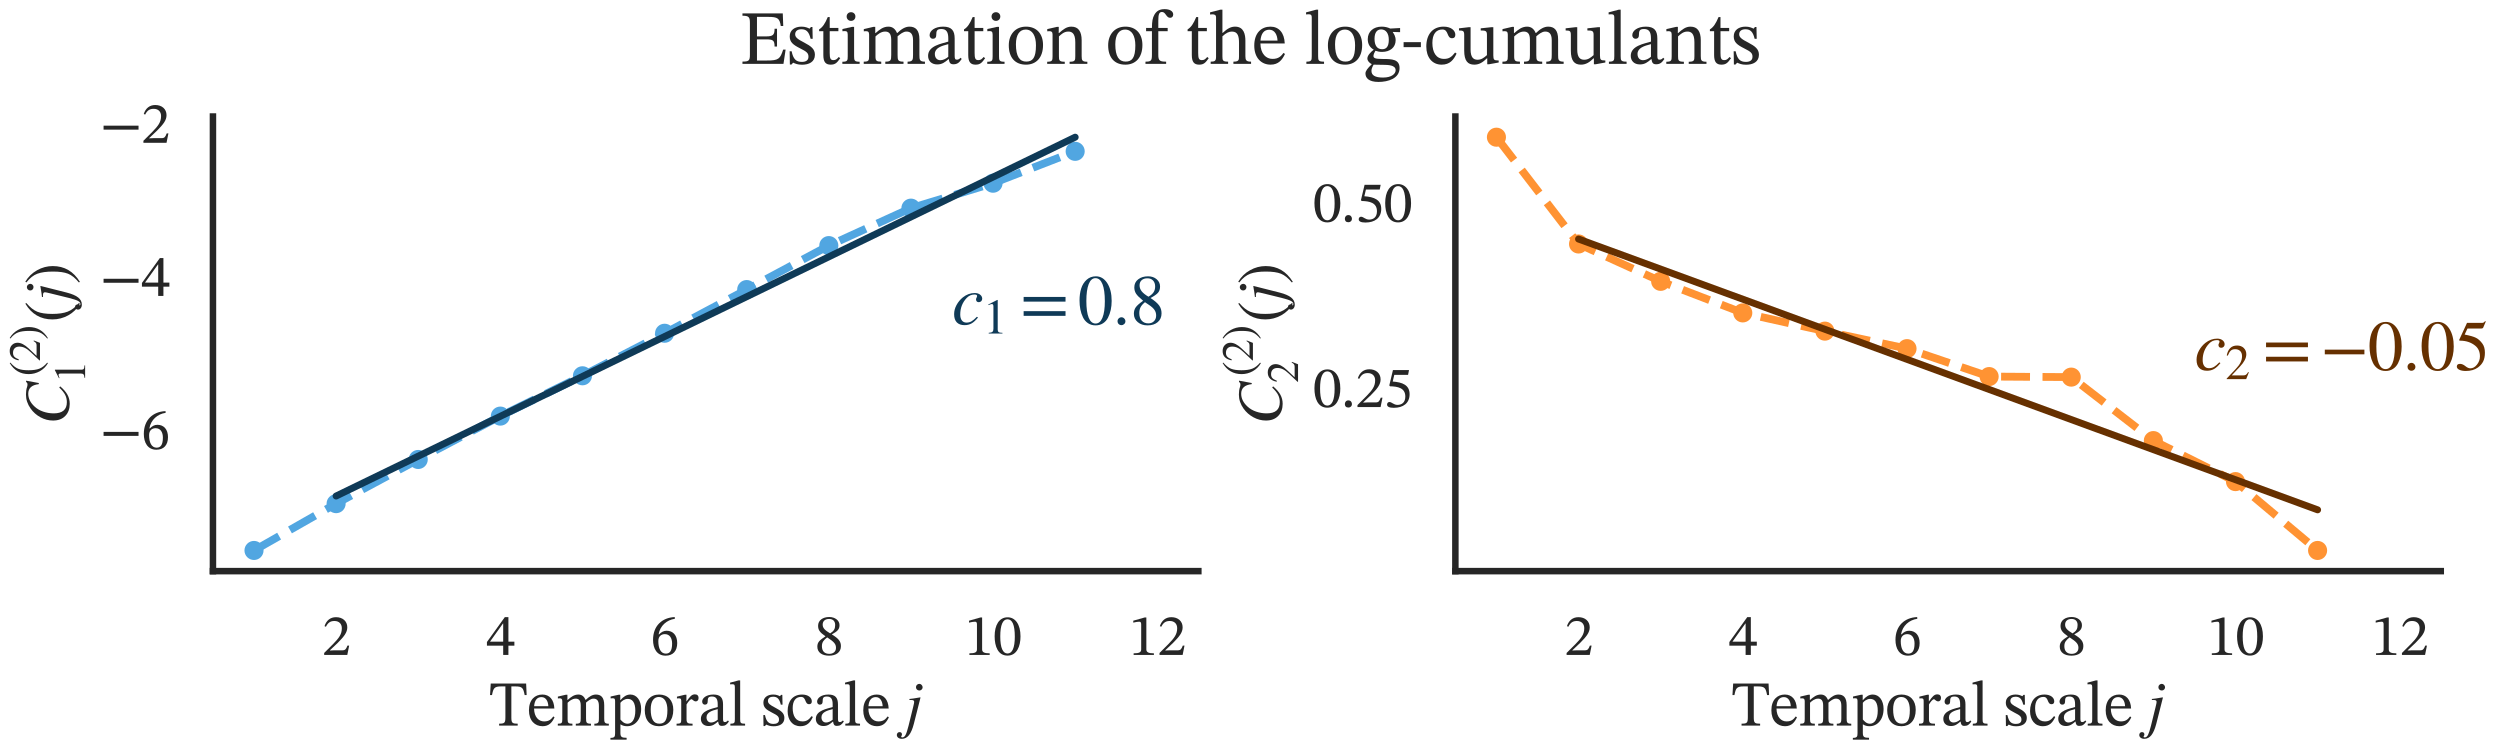 <?xml version="1.0" encoding="utf-8" standalone="no"?>
<!DOCTYPE svg PUBLIC "-//W3C//DTD SVG 1.1//EN"
  "http://www.w3.org/Graphics/SVG/1.1/DTD/svg11.dtd">
<svg xmlns:xlink="http://www.w3.org/1999/xlink" width="720pt" height="216pt" viewBox="0 0 720 216" xmlns="http://www.w3.org/2000/svg" version="1.1">
 <defs>
  <style type="text/css">*{stroke-linejoin: round; stroke-linecap: butt}</style>
 </defs>
 <g id="figure_1">
  <g id="patch_1">
   <path d="M 0 216 
L 720 216 
L 720 0 
L 0 0 
z
" style="fill: #ffffff"/>
  </g>
  <g id="axes_1">
   <g id="patch_2">
    <path d="M 61.328 164.482 
L 345.122 164.482 
L 345.122 33.561 
L 61.328 33.561 
z
" style="fill: #ffffff"/>
   </g>
   <g id="line2d_1">
    <path d="M 73.153 158.531 
L 96.802 145.05 
L 120.452 132.327 
L 144.101 119.838 
L 167.751 108.226 
L 191.4 95.977 
L 215.05 83.395 
L 238.699 70.732 
L 262.349 59.946 
L 285.998 52.766 
L 309.648 43.584 
" clip-path="url(#p52bafa6ac0)" style="fill: none; stroke-dasharray: 8.325,3.6; stroke-dashoffset: 0; stroke: #51a6e1; stroke-width: 2.25"/>
    <defs>
     <path id="m5f29ddfb42" d="M 0 2.25 
C 0.597 2.25 1.169 2.013 1.591 1.591 
C 2.013 1.169 2.25 0.597 2.25 0 
C 2.25 -0.597 2.013 -1.169 1.591 -1.591 
C 1.169 -2.013 0.597 -2.25 0 -2.25 
C -0.597 -2.25 -1.169 -2.013 -1.591 -1.591 
C -2.013 -1.169 -2.25 -0.597 -2.25 0 
C -2.25 0.597 -2.013 1.169 -1.591 1.591 
C -1.169 2.013 -0.597 2.25 0 2.25 
z
" style="stroke: #51a6e1"/>
    </defs>
    <g clip-path="url(#p52bafa6ac0)">
     <use xlink:href="#m5f29ddfb42" x="73.153" y="158.531" style="fill: #51a6e1; stroke: #51a6e1"/>
     <use xlink:href="#m5f29ddfb42" x="96.802" y="145.05" style="fill: #51a6e1; stroke: #51a6e1"/>
     <use xlink:href="#m5f29ddfb42" x="120.452" y="132.327" style="fill: #51a6e1; stroke: #51a6e1"/>
     <use xlink:href="#m5f29ddfb42" x="144.101" y="119.838" style="fill: #51a6e1; stroke: #51a6e1"/>
     <use xlink:href="#m5f29ddfb42" x="167.751" y="108.226" style="fill: #51a6e1; stroke: #51a6e1"/>
     <use xlink:href="#m5f29ddfb42" x="191.4" y="95.977" style="fill: #51a6e1; stroke: #51a6e1"/>
     <use xlink:href="#m5f29ddfb42" x="215.05" y="83.395" style="fill: #51a6e1; stroke: #51a6e1"/>
     <use xlink:href="#m5f29ddfb42" x="238.699" y="70.732" style="fill: #51a6e1; stroke: #51a6e1"/>
     <use xlink:href="#m5f29ddfb42" x="262.349" y="59.946" style="fill: #51a6e1; stroke: #51a6e1"/>
     <use xlink:href="#m5f29ddfb42" x="285.998" y="52.766" style="fill: #51a6e1; stroke: #51a6e1"/>
     <use xlink:href="#m5f29ddfb42" x="309.648" y="43.584" style="fill: #51a6e1; stroke: #51a6e1"/>
    </g>
   </g>
   <g id="line2d_2">
    <path d="M 96.802 142.856 
L 309.648 39.512 
" clip-path="url(#p52bafa6ac0)" style="fill: none; stroke: #0f3a57; stroke-width: 2; stroke-linecap: round"/>
   </g>
   <g id="matplotlib.axis_1">
    <g id="xtick_1">
     <g id="text_1">
      <!-- 2 -->
      <g style="fill: #262626" transform="translate(92.718 188.63) scale(0.165 -0.165)">
       <defs>
        <path id="STIXTwoText-Regular-32" d="M 2765 0 
L 2970 1024 
L 2784 1024 
C 2637 640 2554 506 2214 506 
L 1325 506 
L 877 486 
L 877 518 
L 1722 1318 
C 2400 2003 2765 2445 2765 3014 
C 2765 3686 2259 4122 1536 4122 
C 915 4122 480 3763 282 3142 
L 435 3078 
C 672 3558 954 3706 1370 3706 
C 1862 3706 2170 3398 2170 2918 
C 2170 2246 1850 1843 1216 1190 
L 243 218 
L 243 0 
L 2765 0 
z
" transform="scale(0.016)"/>
       </defs>
       <use xlink:href="#STIXTwoText-Regular-32"/>
      </g>
     </g>
    </g>
    <g id="xtick_2">
     <g id="text_2">
      <!-- 4 -->
      <g style="fill: #262626" transform="translate(140.017 188.63) scale(0.165 -0.165)">
       <defs>
        <path id="STIXTwoText-Regular-34" d="M 2426 0 
L 2426 1011 
L 3078 1011 
L 3078 1453 
L 2426 1453 
L 2426 4128 
L 2035 4128 
L 83 1414 
L 83 1011 
L 1856 1011 
L 1856 0 
L 2426 0 
z
M 435 1478 
L 1830 3430 
L 1856 3430 
L 1856 1453 
L 435 1453 
L 435 1478 
z
" transform="scale(0.016)"/>
       </defs>
       <use xlink:href="#STIXTwoText-Regular-34"/>
      </g>
     </g>
    </g>
    <g id="xtick_3">
     <g id="text_3">
      <!-- 6 -->
      <g style="fill: #262626" transform="translate(187.316 188.63) scale(0.165 -0.165)">
       <defs>
        <path id="STIXTwoText-Regular-36" d="M 1658 -77 
C 2464 -77 2925 429 2925 1299 
C 2925 2138 2470 2643 1773 2643 
C 1440 2643 1203 2502 941 2246 
L 896 2253 
C 1056 3187 1773 3814 2669 3949 
L 2656 4134 
C 1280 4077 288 3187 288 1645 
C 288 704 704 -77 1658 -77 
z
M 1683 147 
C 1126 147 864 717 864 1510 
C 864 2067 1210 2272 1581 2272 
C 2112 2272 2368 1824 2368 1248 
C 2368 435 2112 147 1683 147 
z
" transform="scale(0.016)"/>
       </defs>
       <use xlink:href="#STIXTwoText-Regular-36"/>
      </g>
     </g>
    </g>
    <g id="xtick_4">
     <g id="text_4">
      <!-- 8 -->
      <g style="fill: #262626" transform="translate(234.615 188.63) scale(0.165 -0.165)">
       <defs>
        <path id="STIXTwoText-Regular-38" d="M 1574 -77 
C 2336 -77 2867 288 2867 960 
C 2867 1472 2630 1779 1888 2234 
L 1888 2253 
C 2483 2579 2714 2790 2714 3258 
C 2714 3763 2227 4141 1594 4141 
C 890 4141 378 3776 378 3194 
C 378 2758 518 2496 1171 2042 
L 1171 2022 
C 576 1626 294 1421 294 909 
C 294 256 832 -77 1574 -77 
z
M 1370 1920 
C 2138 1421 2330 1184 2330 774 
C 2330 339 1997 122 1600 122 
C 1114 122 794 384 794 960 
C 794 1402 998 1626 1370 1920 
z
M 1690 2355 
C 1120 2701 877 2931 877 3309 
C 877 3699 1146 3930 1581 3930 
C 1990 3930 2240 3693 2240 3270 
C 2240 2861 2112 2611 1690 2355 
z
" transform="scale(0.016)"/>
       </defs>
       <use xlink:href="#STIXTwoText-Regular-38"/>
      </g>
     </g>
    </g>
    <g id="xtick_5">
     <g id="text_5">
      <!-- 10 -->
      <g style="fill: #262626" transform="translate(277.831 188.63) scale(0.165 -0.165)">
       <defs>
        <path id="STIXTwoText-Regular-31" d="M 2726 0 
L 2726 179 
C 2138 179 1901 294 1901 608 
L 1901 4090 
L 1715 4090 
L 474 3738 
L 474 3526 
C 672 3590 998 3629 1126 3629 
C 1286 3629 1338 3539 1338 3315 
L 1338 608 
C 1338 288 1114 179 512 179 
L 512 0 
L 2726 0 
z
" transform="scale(0.016)"/>
        <path id="STIXTwoText-Regular-30" d="M 1581 -70 
C 2586 -70 2995 934 2995 2029 
C 2995 3347 2419 4109 1594 4109 
C 666 4109 173 3264 173 2048 
C 173 915 550 -70 1581 -70 
z
M 1581 160 
C 1069 160 787 774 787 2016 
C 787 3283 1069 3891 1574 3891 
C 2099 3891 2374 3290 2374 1990 
C 2374 762 2086 160 1581 160 
z
" transform="scale(0.016)"/>
       </defs>
       <use xlink:href="#STIXTwoText-Regular-31"/>
       <use xlink:href="#STIXTwoText-Regular-30" transform="translate(49.5 0)"/>
      </g>
     </g>
    </g>
    <g id="xtick_6">
     <g id="text_6">
      <!-- 12 -->
      <g style="fill: #262626" transform="translate(325.13 188.63) scale(0.165 -0.165)">
       <use xlink:href="#STIXTwoText-Regular-31"/>
       <use xlink:href="#STIXTwoText-Regular-32" transform="translate(49.5 0)"/>
      </g>
     </g>
    </g>
    <g id="text_7">
     <!-- Temporal scale $j$ -->
     <g style="fill: #262626" transform="translate(140.855 209.04) scale(0.18 -0.18)">
      <defs>
       <path id="STIXTwoText-Regular-54" d="M 2861 0 
L 2861 192 
C 2310 192 2227 256 2227 838 
L 2227 3917 
L 2630 3917 
C 3341 3917 3418 3750 3558 3053 
L 3757 3053 
L 3706 4205 
L 166 4205 
L 96 3053 
L 294 3053 
C 429 3750 518 3917 1222 3917 
L 1632 3917 
L 1632 838 
C 1632 256 1542 192 1005 192 
L 1005 0 
L 2861 0 
z
" transform="scale(0.016)"/>
       <path id="STIXTwoText-Regular-65" d="M 1581 -64 
C 2240 -64 2547 339 2778 826 
L 2656 915 
C 2451 646 2253 416 1734 416 
C 1210 416 742 832 730 1702 
L 2758 1702 
C 2726 2598 2266 3104 1568 3104 
C 819 3104 218 2592 218 1523 
C 218 493 813 -64 1581 -64 
z
M 736 1939 
C 781 2522 1024 2848 1472 2848 
C 1926 2848 2138 2413 2157 1939 
L 736 1939 
z
" transform="scale(0.016)"/>
       <path id="STIXTwoText-Regular-6d" d="M 3520 0 
L 3520 186 
C 3059 186 3027 301 3027 742 
L 3027 2298 
C 3238 2477 3501 2694 3763 2694 
C 4064 2694 4314 2554 4314 1971 
L 4314 742 
C 4314 352 4294 186 3859 186 
L 3859 0 
L 5306 0 
L 5306 186 
C 4864 186 4845 339 4845 742 
L 4845 2048 
C 4845 2822 4518 3104 4019 3104 
C 3680 3104 3354 2918 3002 2573 
L 2976 2573 
C 2848 2880 2630 3104 2266 3104 
C 1830 3104 1536 2867 1190 2566 
L 1165 2566 
L 1165 3085 
L 1011 3085 
L 211 2899 
L 211 2714 
C 211 2714 288 2726 384 2726 
C 563 2726 653 2669 653 2438 
L 653 646 
C 653 262 608 186 205 186 
L 205 0 
L 1664 0 
L 1664 186 
C 1267 186 1184 262 1184 621 
L 1184 2285 
C 1363 2458 1651 2694 1984 2694 
C 2278 2694 2496 2554 2496 2010 
L 2496 742 
C 2496 294 2458 186 2003 186 
L 2003 0 
L 3520 0 
z
" transform="scale(0.016)"/>
       <path id="STIXTwoText-Regular-70" d="M 1760 -1408 
L 1760 -1222 
C 1261 -1222 1139 -1139 1139 -723 
L 1139 115 
L 1165 115 
C 1350 -13 1568 -64 1811 -64 
C 2579 -64 3213 582 3213 1670 
C 3213 2509 2771 3104 2138 3104 
C 1760 3104 1453 2906 1146 2547 
L 1126 2547 
L 1126 3085 
L 966 3085 
L 160 2906 
L 160 2720 
C 160 2720 282 2733 365 2733 
C 576 2733 608 2650 608 2406 
L 608 -762 
C 608 -1120 544 -1229 141 -1229 
L 141 -1408 
L 1760 -1408 
z
M 1843 186 
C 1485 186 1261 474 1139 608 
L 1139 2278 
C 1261 2438 1536 2669 1875 2669 
C 2349 2669 2630 2298 2630 1491 
C 2630 602 2291 186 1843 186 
z
" transform="scale(0.016)"/>
       <path id="STIXTwoText-Regular-6f" d="M 1651 -64 
C 2483 -64 3072 499 3072 1574 
C 3072 2522 2528 3104 1651 3104 
C 787 3104 218 2477 218 1549 
C 218 512 755 -64 1651 -64 
z
M 1677 192 
C 1126 186 813 614 813 1632 
C 813 2451 1139 2861 1626 2861 
C 2195 2861 2483 2330 2483 1542 
C 2483 499 2202 192 1677 192 
z
" transform="scale(0.016)"/>
       <path id="STIXTwoText-Regular-72" d="M 1786 0 
L 1786 186 
C 1306 186 1184 250 1184 653 
L 1184 2112 
C 1338 2368 1542 2637 1690 2637 
C 1766 2637 1894 2419 2106 2419 
C 2246 2419 2387 2522 2387 2765 
C 2387 2982 2266 3123 2016 3123 
C 1709 3123 1517 2899 1190 2426 
L 1171 2426 
L 1171 3085 
L 1018 3085 
L 224 2893 
L 224 2714 
C 224 2714 294 2726 422 2726 
C 653 2726 653 2611 653 2381 
L 653 621 
C 653 262 608 186 186 186 
L 186 0 
L 1786 0 
z
" transform="scale(0.016)"/>
       <path id="STIXTwoText-Regular-61" d="M 1005 -45 
C 1414 -45 1645 134 1946 397 
L 1971 397 
C 2010 115 2074 -32 2355 -32 
C 2682 -32 2835 102 3046 410 
L 2950 512 
C 2861 416 2771 352 2650 352 
C 2515 352 2458 403 2458 666 
L 2458 2118 
C 2458 2784 2195 3104 1498 3104 
C 800 3104 371 2758 371 2400 
C 371 2189 512 2093 640 2093 
C 819 2093 922 2189 922 2387 
C 922 2771 986 2906 1350 2906 
C 1734 2906 1926 2694 1926 2138 
L 1926 1856 
C 1376 1683 243 1517 243 672 
C 243 262 512 -45 1005 -45 
z
M 1926 589 
C 1709 410 1478 307 1267 307 
C 992 307 806 506 806 826 
C 806 1325 1344 1498 1926 1645 
L 1926 589 
z
" transform="scale(0.016)"/>
       <path id="STIXTwoText-Regular-6c" d="M 1664 0 
L 1664 186 
C 1203 186 1171 275 1171 646 
L 1171 4518 
L 1011 4518 
L 166 4294 
L 166 4122 
C 166 4122 262 4134 371 4134 
C 531 4134 640 4122 640 3859 
L 640 646 
C 640 288 614 186 192 186 
L 192 0 
L 1664 0 
z
" transform="scale(0.016)"/>
       <path id="STIXTwoText-Regular-20" transform="scale(0.016)"/>
       <path id="STIXTwoText-Regular-73" d="M 269 -51 
L 403 -51 
L 538 96 
L 550 96 
C 717 26 909 -70 1280 -70 
C 1856 -70 2355 160 2355 762 
C 2355 1235 2042 1472 1459 1779 
C 922 2054 710 2214 710 2464 
C 710 2752 934 2886 1229 2886 
C 1619 2886 1856 2701 1997 2093 
L 2170 2093 
L 2150 3072 
L 2022 3072 
L 1914 2938 
L 1907 2938 
C 1747 3014 1555 3104 1235 3104 
C 685 3104 256 2822 256 2298 
C 256 1824 518 1600 1101 1306 
C 1696 1011 1818 890 1818 589 
C 1818 288 1587 166 1267 166 
C 794 166 550 390 416 1050 
L 250 1050 
L 269 -51 
z
" transform="scale(0.016)"/>
       <path id="STIXTwoText-Regular-63" d="M 2611 947 
C 2323 576 2106 416 1690 416 
C 1030 416 717 966 717 1747 
C 717 2483 1030 2867 1549 2867 
C 2099 2867 1888 2138 2362 2138 
C 2541 2138 2630 2240 2630 2426 
C 2630 2797 2259 3104 1658 3104 
C 736 3104 211 2451 211 1446 
C 211 557 691 -64 1491 -64 
C 2176 -64 2490 339 2733 858 
L 2611 947 
z
" transform="scale(0.016)"/>
       <path id="STIXGeneral-Italic-6a" d="M 1786 3827 
Q 1786 3699 1690 3603 
Q 1594 3507 1466 3507 
Q 1318 3507 1219 3600 
Q 1120 3693 1120 3840 
Q 1120 3981 1222 4077 
Q 1325 4173 1459 4173 
Q 1587 4173 1686 4067 
Q 1786 3962 1786 3827 
z
M 1574 2803 
L 909 179 
Q 710 -595 419 -960 
Q 128 -1325 -288 -1325 
Q -512 -1325 -653 -1216 
Q -794 -1107 -794 -934 
Q -794 -819 -717 -736 
Q -640 -653 -531 -653 
Q -282 -653 -282 -890 
Q -282 -966 -320 -1014 
Q -358 -1062 -358 -1107 
Q -358 -1184 -243 -1184 
Q -51 -1184 80 -934 
Q 211 -685 378 -19 
L 838 1850 
Q 941 2266 941 2362 
Q 941 2470 873 2515 
Q 806 2560 634 2560 
L 467 2560 
L 467 2662 
Q 755 2682 1549 2822 
L 1574 2803 
z
" transform="scale(0.016)"/>
      </defs>
      <use xlink:href="#STIXTwoText-Regular-54" transform="translate(0 0.406)"/>
      <use xlink:href="#STIXTwoText-Regular-65" transform="translate(60.3 0.406)"/>
      <use xlink:href="#STIXTwoText-Regular-6d" transform="translate(106.7 0.406)"/>
      <use xlink:href="#STIXTwoText-Regular-70" transform="translate(191.9 0.406)"/>
      <use xlink:href="#STIXTwoText-Regular-6f" transform="translate(245.6 0.406)"/>
      <use xlink:href="#STIXTwoText-Regular-72" transform="translate(297 0.406)"/>
      <use xlink:href="#STIXTwoText-Regular-61" transform="translate(335 0.406)"/>
      <use xlink:href="#STIXTwoText-Regular-6c" transform="translate(383 0.406)"/>
      <use xlink:href="#STIXTwoText-Regular-20" transform="translate(411.3 0.406)"/>
      <use xlink:href="#STIXTwoText-Regular-73" transform="translate(434.8 0.406)"/>
      <use xlink:href="#STIXTwoText-Regular-63" transform="translate(474.3 0.406)"/>
      <use xlink:href="#STIXTwoText-Regular-61" transform="translate(518.9 0.406)"/>
      <use xlink:href="#STIXTwoText-Regular-6c" transform="translate(566.9 0.406)"/>
      <use xlink:href="#STIXTwoText-Regular-65" transform="translate(595.2 0.406)"/>
      <use xlink:href="#STIXTwoText-Regular-20" transform="translate(641.6 0.406)"/>
      <use xlink:href="#STIXGeneral-Italic-6a" transform="translate(665.1 0.406)"/>
     </g>
    </g>
   </g>
   <g id="matplotlib.axis_2">
    <g id="ytick_1">
     <g id="text_8">
      <!-- −6 -->
      <g style="fill: #262626" transform="translate(28.78 129.318) scale(0.165 -0.165)">
       <defs>
        <path id="STIXTwoText-Regular-2212" d="M 4211 1434 
L 4211 1869 
L 397 1869 
L 397 1434 
L 4211 1434 
z
" transform="scale(0.016)"/>
       </defs>
       <use xlink:href="#STIXTwoText-Regular-2212"/>
       <use xlink:href="#STIXTwoText-Regular-36" transform="translate(72 0)"/>
      </g>
     </g>
    </g>
    <g id="ytick_2">
     <g id="text_9">
      <!-- −4 -->
      <g style="fill: #262626" transform="translate(28.78 85.222) scale(0.165 -0.165)">
       <use xlink:href="#STIXTwoText-Regular-2212"/>
       <use xlink:href="#STIXTwoText-Regular-34" transform="translate(72 0)"/>
      </g>
     </g>
    </g>
    <g id="ytick_3">
     <g id="text_10">
      <!-- −2 -->
      <g style="fill: #262626" transform="translate(28.78 41.125) scale(0.165 -0.165)">
       <use xlink:href="#STIXTwoText-Regular-2212"/>
       <use xlink:href="#STIXTwoText-Regular-32" transform="translate(72 0)"/>
      </g>
     </g>
    </g>
    <g id="text_11">
     <!-- $C_1^{(2)}(j)$ -->
     <g style="fill: #262626" transform="translate(19.92 122.331) rotate(-90) scale(0.18 -0.18)">
      <defs>
       <path id="STIXGeneral-Italic-43" d="M 4410 4250 
L 4173 2970 
L 4058 2989 
Q 3942 4032 3104 4032 
Q 2406 4032 1830 3411 
Q 1491 3053 1315 2541 
Q 1139 2029 1139 1485 
Q 1139 173 2259 173 
Q 2656 173 2985 339 
Q 3315 506 3725 934 
L 3840 838 
Q 3411 333 2998 109 
Q 2586 -115 2093 -115 
Q 1344 -115 883 329 
Q 422 774 422 1555 
Q 422 2214 748 2812 
Q 1075 3411 1619 3795 
Q 2272 4262 3021 4262 
Q 3462 4262 3770 4154 
Q 3898 4109 4032 4109 
Q 4205 4109 4275 4250 
L 4410 4250 
z
" transform="scale(0.016)"/>
       <path id="STIXGeneral-Regular-28" d="M 1946 -1030 
L 1869 -1133 
Q 1126 -710 716 32 
Q 307 774 307 1613 
Q 307 3386 1888 4326 
L 1946 4224 
Q 1293 3667 1075 3126 
Q 858 2586 858 1632 
Q 858 685 1082 96 
Q 1306 -493 1946 -1030 
z
" transform="scale(0.016)"/>
       <path id="STIXGeneral-Regular-32" d="M 3034 877 
L 2688 0 
L 186 0 
L 186 77 
L 1325 1286 
Q 1773 1754 1965 2144 
Q 2157 2534 2157 2950 
Q 2157 3379 1920 3616 
Q 1683 3853 1267 3853 
Q 922 3853 720 3673 
Q 518 3494 326 3021 
L 192 3053 
Q 301 3648 630 3987 
Q 960 4326 1523 4326 
Q 2054 4326 2380 4006 
Q 2707 3686 2707 3200 
Q 2707 2477 1888 1613 
L 832 486 
L 2330 486 
Q 2541 486 2665 569 
Q 2790 653 2944 915 
L 3034 877 
z
" transform="scale(0.016)"/>
       <path id="STIXGeneral-Regular-29" d="M 186 4224 
L 262 4326 
Q 992 3891 1408 3148 
Q 1824 2406 1824 1581 
Q 1824 -166 243 -1133 
L 186 -1030 
Q 845 -486 1059 54 
Q 1274 595 1274 1562 
Q 1274 2534 1059 3120 
Q 845 3706 186 4224 
z
" transform="scale(0.016)"/>
       <path id="STIXGeneral-Regular-31" d="M 2522 0 
L 755 0 
L 755 96 
Q 1107 115 1235 227 
Q 1363 339 1363 608 
L 1363 3482 
Q 1363 3795 1171 3795 
Q 1082 3795 883 3718 
L 710 3654 
L 710 3744 
L 1856 4326 
L 1914 4307 
L 1914 486 
Q 1914 275 2042 185 
Q 2170 96 2522 96 
L 2522 0 
z
" transform="scale(0.016)"/>
      </defs>
      <use xlink:href="#STIXGeneral-Italic-43" transform="translate(0 0.933)"/>
      <use xlink:href="#STIXGeneral-Regular-28" transform="translate(77.598 46.684) scale(0.7)"/>
      <use xlink:href="#STIXGeneral-Regular-32" transform="translate(100.908 46.684) scale(0.7)"/>
      <use xlink:href="#STIXGeneral-Regular-29" transform="translate(135.908 46.684) scale(0.7)"/>
      <use xlink:href="#STIXGeneral-Regular-31" transform="translate(66.7 -25.523) scale(0.7)"/>
      <use xlink:href="#STIXGeneral-Regular-28" transform="translate(163.627 0.933)"/>
      <use xlink:href="#STIXGeneral-Italic-6a" transform="translate(196.927 0.933)"/>
      <use xlink:href="#STIXGeneral-Regular-29" transform="translate(224.727 0.933)"/>
     </g>
    </g>
   </g>
   <g id="patch_3">
    <path d="M 61.328 164.482 
L 61.328 33.561 
" style="fill: none; stroke: #262626; stroke-width: 1.875; stroke-linejoin: miter; stroke-linecap: square"/>
   </g>
   <g id="patch_4">
    <path d="M 61.328 164.482 
L 345.122 164.482 
" style="fill: none; stroke: #262626; stroke-width: 1.875; stroke-linejoin: miter; stroke-linecap: square"/>
   </g>
   <g id="text_12">
    <!-- $c_1 = 0.8$ -->
    <g style="fill: #0f3a57" transform="translate(274.174 93.502) scale(0.2 -0.2)">
     <defs>
      <path id="STIXGeneral-Italic-63" d="M 2240 685 
L 2342 621 
Q 2048 250 1769 90 
Q 1491 -70 1133 -70 
Q 678 -70 435 179 
Q 192 429 192 915 
Q 192 1344 409 1744 
Q 627 2144 979 2432 
Q 1472 2822 2048 2822 
Q 2342 2822 2531 2675 
Q 2720 2528 2720 2304 
Q 2720 2176 2630 2086 
Q 2541 1997 2413 1997 
Q 2285 1997 2224 2070 
Q 2163 2144 2163 2253 
Q 2163 2310 2211 2403 
Q 2259 2496 2259 2560 
Q 2259 2688 2022 2688 
Q 1619 2688 1325 2381 
Q 742 1766 742 890 
Q 742 544 889 352 
Q 1037 160 1312 160 
Q 1562 160 1766 281 
Q 1971 403 2240 685 
z
" transform="scale(0.016)"/>
      <path id="STIXGeneral-Regular-3d" d="M 4077 2048 
L 307 2048 
L 307 2470 
L 4077 2470 
L 4077 2048 
z
M 4077 768 
L 307 768 
L 307 1190 
L 4077 1190 
L 4077 768 
z
" transform="scale(0.016)"/>
      <path id="STIXGeneral-Regular-30" d="M 3046 2112 
Q 3046 1683 2963 1302 
Q 2880 922 2717 602 
Q 2554 282 2266 96 
Q 1978 -90 1600 -90 
Q 1210 -90 915 108 
Q 621 307 461 640 
Q 301 973 227 1350 
Q 154 1728 154 2150 
Q 154 2746 301 3222 
Q 448 3699 790 4012 
Q 1133 4326 1626 4326 
Q 2253 4326 2649 3712 
Q 3046 3098 3046 2112 
z
M 2432 2080 
Q 2432 3091 2217 3625 
Q 2003 4160 1587 4160 
Q 1190 4160 979 3622 
Q 768 3085 768 2106 
Q 768 1120 979 598 
Q 1190 77 1600 77 
Q 2003 77 2217 598 
Q 2432 1120 2432 2080 
z
" transform="scale(0.016)"/>
      <path id="STIXGeneral-Regular-2e" d="M 1158 275 
Q 1158 134 1052 32 
Q 947 -70 800 -70 
Q 653 -70 550 32 
Q 448 134 448 281 
Q 448 429 553 534 
Q 659 640 806 640 
Q 947 640 1052 531 
Q 1158 422 1158 275 
z
" transform="scale(0.016)"/>
      <path id="STIXGeneral-Regular-38" d="M 2848 992 
Q 2848 499 2505 204 
Q 2163 -90 1587 -90 
Q 1050 -90 704 204 
Q 358 499 358 954 
Q 358 1293 524 1533 
Q 691 1773 1190 2125 
Q 710 2522 553 2765 
Q 397 3008 397 3328 
Q 397 3782 745 4054 
Q 1094 4326 1638 4326 
Q 2106 4326 2410 4060 
Q 2714 3795 2714 3411 
Q 2714 3059 2531 2848 
Q 2349 2637 1856 2374 
Q 2432 1990 2640 1689 
Q 2848 1389 2848 992 
z
M 2272 3411 
Q 2272 3744 2086 3945 
Q 1901 4147 1574 4147 
Q 1248 4147 1059 3977 
Q 870 3808 870 3513 
Q 870 3219 1059 2979 
Q 1248 2739 1670 2490 
Q 1997 2682 2134 2896 
Q 2272 3110 2272 3411 
z
M 1734 1741 
L 1357 1997 
Q 1075 1766 960 1545 
Q 845 1325 845 1011 
Q 845 576 1065 333 
Q 1286 90 1658 90 
Q 1971 90 2166 285 
Q 2362 480 2362 794 
Q 2362 1082 2214 1299 
Q 2067 1517 1734 1741 
z
" transform="scale(0.016)"/>
     </defs>
     <use xlink:href="#STIXGeneral-Italic-63" transform="translate(0 0.406)"/>
     <use xlink:href="#STIXGeneral-Regular-31" transform="translate(44.4 -12.822) scale(0.7)"/>
     <use xlink:href="#STIXGeneral-Regular-3d" transform="translate(98.249 0.406)"/>
     <use xlink:href="#STIXGeneral-Regular-30" transform="translate(181.189 0.406)"/>
     <use xlink:href="#STIXGeneral-Regular-2e" transform="translate(231.189 0.406)"/>
     <use xlink:href="#STIXGeneral-Regular-38" transform="translate(256.189 0.406)"/>
    </g>
   </g>
  </g>
  <g id="axes_2">
   <g id="patch_5">
    <path d="M 419.147 164.482 
L 702.941 164.482 
L 702.941 33.561 
L 419.147 33.561 
z
" style="fill: #ffffff"/>
   </g>
   <g id="line2d_3">
    <path d="M 430.972 39.512 
L 454.621 70.267 
L 478.271 81.028 
L 501.92 90.117 
L 525.57 95.366 
L 549.22 100.407 
L 572.869 108.451 
L 596.519 108.609 
L 620.168 126.89 
L 643.818 138.701 
L 667.467 158.531 
" clip-path="url(#pb355001829)" style="fill: none; stroke-dasharray: 8.325,3.6; stroke-dashoffset: 0; stroke: #ff9333; stroke-width: 2.25"/>
    <defs>
     <path id="med997256ba" d="M 0 2.25 
C 0.597 2.25 1.169 2.013 1.591 1.591 
C 2.013 1.169 2.25 0.597 2.25 0 
C 2.25 -0.597 2.013 -1.169 1.591 -1.591 
C 1.169 -2.013 0.597 -2.25 0 -2.25 
C -0.597 -2.25 -1.169 -2.013 -1.591 -1.591 
C -2.013 -1.169 -2.25 -0.597 -2.25 0 
C -2.25 0.597 -2.013 1.169 -1.591 1.591 
C -1.169 2.013 -0.597 2.25 0 2.25 
z
" style="stroke: #ff9333"/>
    </defs>
    <g clip-path="url(#pb355001829)">
     <use xlink:href="#med997256ba" x="430.972" y="39.512" style="fill: #ff9333; stroke: #ff9333"/>
     <use xlink:href="#med997256ba" x="454.621" y="70.267" style="fill: #ff9333; stroke: #ff9333"/>
     <use xlink:href="#med997256ba" x="478.271" y="81.028" style="fill: #ff9333; stroke: #ff9333"/>
     <use xlink:href="#med997256ba" x="501.92" y="90.117" style="fill: #ff9333; stroke: #ff9333"/>
     <use xlink:href="#med997256ba" x="525.57" y="95.366" style="fill: #ff9333; stroke: #ff9333"/>
     <use xlink:href="#med997256ba" x="549.22" y="100.407" style="fill: #ff9333; stroke: #ff9333"/>
     <use xlink:href="#med997256ba" x="572.869" y="108.451" style="fill: #ff9333; stroke: #ff9333"/>
     <use xlink:href="#med997256ba" x="596.519" y="108.609" style="fill: #ff9333; stroke: #ff9333"/>
     <use xlink:href="#med997256ba" x="620.168" y="126.89" style="fill: #ff9333; stroke: #ff9333"/>
     <use xlink:href="#med997256ba" x="643.818" y="138.701" style="fill: #ff9333; stroke: #ff9333"/>
     <use xlink:href="#med997256ba" x="667.467" y="158.531" style="fill: #ff9333; stroke: #ff9333"/>
    </g>
   </g>
   <g id="line2d_4">
    <path d="M 454.621 68.844 
L 667.467 146.829 
" clip-path="url(#pb355001829)" style="fill: none; stroke: #663000; stroke-width: 2; stroke-linecap: round"/>
   </g>
   <g id="matplotlib.axis_3">
    <g id="xtick_7">
     <g id="text_13">
      <!-- 2 -->
      <g style="fill: #262626" transform="translate(450.538 188.63) scale(0.165 -0.165)">
       <use xlink:href="#STIXTwoText-Regular-32"/>
      </g>
     </g>
    </g>
    <g id="xtick_8">
     <g id="text_14">
      <!-- 4 -->
      <g style="fill: #262626" transform="translate(497.837 188.63) scale(0.165 -0.165)">
       <use xlink:href="#STIXTwoText-Regular-34"/>
      </g>
     </g>
    </g>
    <g id="xtick_9">
     <g id="text_15">
      <!-- 6 -->
      <g style="fill: #262626" transform="translate(545.136 188.63) scale(0.165 -0.165)">
       <use xlink:href="#STIXTwoText-Regular-36"/>
      </g>
     </g>
    </g>
    <g id="xtick_10">
     <g id="text_16">
      <!-- 8 -->
      <g style="fill: #262626" transform="translate(592.435 188.63) scale(0.165 -0.165)">
       <use xlink:href="#STIXTwoText-Regular-38"/>
      </g>
     </g>
    </g>
    <g id="xtick_11">
     <g id="text_17">
      <!-- 10 -->
      <g style="fill: #262626" transform="translate(635.65 188.63) scale(0.165 -0.165)">
       <use xlink:href="#STIXTwoText-Regular-31"/>
       <use xlink:href="#STIXTwoText-Regular-30" transform="translate(49.5 0)"/>
      </g>
     </g>
    </g>
    <g id="xtick_12">
     <g id="text_18">
      <!-- 12 -->
      <g style="fill: #262626" transform="translate(682.949 188.63) scale(0.165 -0.165)">
       <use xlink:href="#STIXTwoText-Regular-31"/>
       <use xlink:href="#STIXTwoText-Regular-32" transform="translate(49.5 0)"/>
      </g>
     </g>
    </g>
    <g id="text_19">
     <!-- Temporal scale $j$ -->
     <g style="fill: #262626" transform="translate(498.674 209.04) scale(0.18 -0.18)">
      <use xlink:href="#STIXTwoText-Regular-54" transform="translate(0 0.406)"/>
      <use xlink:href="#STIXTwoText-Regular-65" transform="translate(60.3 0.406)"/>
      <use xlink:href="#STIXTwoText-Regular-6d" transform="translate(106.7 0.406)"/>
      <use xlink:href="#STIXTwoText-Regular-70" transform="translate(191.9 0.406)"/>
      <use xlink:href="#STIXTwoText-Regular-6f" transform="translate(245.6 0.406)"/>
      <use xlink:href="#STIXTwoText-Regular-72" transform="translate(297 0.406)"/>
      <use xlink:href="#STIXTwoText-Regular-61" transform="translate(335 0.406)"/>
      <use xlink:href="#STIXTwoText-Regular-6c" transform="translate(383 0.406)"/>
      <use xlink:href="#STIXTwoText-Regular-20" transform="translate(411.3 0.406)"/>
      <use xlink:href="#STIXTwoText-Regular-73" transform="translate(434.8 0.406)"/>
      <use xlink:href="#STIXTwoText-Regular-63" transform="translate(474.3 0.406)"/>
      <use xlink:href="#STIXTwoText-Regular-61" transform="translate(518.9 0.406)"/>
      <use xlink:href="#STIXTwoText-Regular-6c" transform="translate(566.9 0.406)"/>
      <use xlink:href="#STIXTwoText-Regular-65" transform="translate(595.2 0.406)"/>
      <use xlink:href="#STIXTwoText-Regular-20" transform="translate(641.6 0.406)"/>
      <use xlink:href="#STIXGeneral-Italic-6a" transform="translate(665.1 0.406)"/>
     </g>
    </g>
   </g>
   <g id="matplotlib.axis_4">
    <g id="ytick_4">
     <g id="text_20">
      <!-- 0.25 -->
      <g style="fill: #262626" transform="translate(378.102 117.233) scale(0.165 -0.165)">
       <defs>
        <path id="STIXTwoText-Regular-2e" d="M 774 -51 
C 1030 -51 1171 122 1171 320 
C 1171 538 1030 730 781 730 
C 544 730 397 544 397 326 
C 397 109 518 -51 774 -51 
z
" transform="scale(0.016)"/>
        <path id="STIXTwoText-Regular-35" d="M 1114 -83 
C 2131 -83 2835 416 2835 1402 
C 2835 2406 2048 2707 992 2784 
L 1165 3514 
L 2669 3514 
L 2771 4032 
L 1018 4032 
L 621 2362 
L 698 2266 
C 1542 2246 2368 2093 2368 1146 
C 2368 480 1965 237 1510 237 
C 1101 237 890 550 634 550 
C 474 550 378 422 378 275 
C 378 38 621 -83 1114 -83 
z
" transform="scale(0.016)"/>
       </defs>
       <use xlink:href="#STIXTwoText-Regular-30"/>
       <use xlink:href="#STIXTwoText-Regular-2e" transform="translate(49.5 0)"/>
       <use xlink:href="#STIXTwoText-Regular-32" transform="translate(74 0)"/>
       <use xlink:href="#STIXTwoText-Regular-35" transform="translate(123.5 0)"/>
      </g>
     </g>
    </g>
    <g id="ytick_5">
     <g id="text_21">
      <!-- 0.50 -->
      <g style="fill: #262626" transform="translate(378.102 63.869) scale(0.165 -0.165)">
       <use xlink:href="#STIXTwoText-Regular-30"/>
       <use xlink:href="#STIXTwoText-Regular-2e" transform="translate(49.5 0)"/>
       <use xlink:href="#STIXTwoText-Regular-35" transform="translate(74 0)"/>
       <use xlink:href="#STIXTwoText-Regular-30" transform="translate(123.5 0)"/>
      </g>
     </g>
    </g>
    <g id="text_22">
     <!-- $C_2^{(2)}(j)$ -->
     <g style="fill: #262626" transform="translate(369.242 122.331) rotate(-90) scale(0.18 -0.18)">
      <use xlink:href="#STIXGeneral-Italic-43" transform="translate(0 0.933)"/>
      <use xlink:href="#STIXGeneral-Regular-28" transform="translate(77.598 46.684) scale(0.7)"/>
      <use xlink:href="#STIXGeneral-Regular-32" transform="translate(100.908 46.684) scale(0.7)"/>
      <use xlink:href="#STIXGeneral-Regular-29" transform="translate(135.908 46.684) scale(0.7)"/>
      <use xlink:href="#STIXGeneral-Regular-32" transform="translate(66.7 -25.523) scale(0.7)"/>
      <use xlink:href="#STIXGeneral-Regular-28" transform="translate(163.627 0.933)"/>
      <use xlink:href="#STIXGeneral-Italic-6a" transform="translate(196.927 0.933)"/>
      <use xlink:href="#STIXGeneral-Regular-29" transform="translate(224.727 0.933)"/>
     </g>
    </g>
   </g>
   <g id="patch_6">
    <path d="M 419.147 164.482 
L 419.147 33.561 
" style="fill: none; stroke: #262626; stroke-width: 1.875; stroke-linejoin: miter; stroke-linecap: square"/>
   </g>
   <g id="patch_7">
    <path d="M 419.147 164.482 
L 702.941 164.482 
" style="fill: none; stroke: #262626; stroke-width: 1.875; stroke-linejoin: miter; stroke-linecap: square"/>
   </g>
   <g id="text_23">
    <!-- $c_2 = -0.05$ -->
    <g style="fill: #663000" transform="translate(631.993 106.594) scale(0.2 -0.2)">
     <defs>
      <path id="STIXGeneral-Regular-2212" d="M 3974 1408 
L 410 1408 
L 410 1830 
L 3974 1830 
L 3974 1408 
z
" transform="scale(0.016)"/>
      <path id="STIXGeneral-Regular-35" d="M 2803 4358 
L 2573 3814 
Q 2534 3731 2400 3731 
L 1158 3731 
L 902 3187 
Q 1606 3053 1920 2896 
Q 2234 2739 2502 2368 
Q 2726 2061 2726 1555 
Q 2726 1094 2576 780 
Q 2426 467 2099 224 
Q 1664 -90 1011 -90 
Q 646 -90 422 19 
Q 198 128 198 307 
Q 198 550 486 550 
Q 717 550 960 352 
Q 1210 147 1414 147 
Q 1747 147 2012 480 
Q 2278 813 2278 1229 
Q 2278 1843 1850 2189 
Q 1293 2637 486 2637 
Q 410 2637 410 2688 
L 416 2720 
L 1114 4237 
L 2438 4237 
Q 2547 4237 2608 4269 
Q 2669 4301 2746 4403 
L 2803 4358 
z
" transform="scale(0.016)"/>
     </defs>
     <use xlink:href="#STIXGeneral-Italic-63" transform="translate(0 0.203)"/>
     <use xlink:href="#STIXGeneral-Regular-32" transform="translate(44.4 -13.025) scale(0.7)"/>
     <use xlink:href="#STIXGeneral-Regular-3d" transform="translate(98.249 0.203)"/>
     <use xlink:href="#STIXGeneral-Regular-2212" transform="translate(181.189 0.203)"/>
     <use xlink:href="#STIXGeneral-Regular-30" transform="translate(249.689 0.203)"/>
     <use xlink:href="#STIXGeneral-Regular-2e" transform="translate(299.689 0.203)"/>
     <use xlink:href="#STIXGeneral-Regular-30" transform="translate(324.689 0.203)"/>
     <use xlink:href="#STIXGeneral-Regular-35" transform="translate(374.689 0.203)"/>
    </g>
   </g>
  </g>
  <g id="text_24">
   <!-- Estimation of the log-cumulants -->
   <g style="fill: #262626" transform="translate(213.032 18.4) scale(0.216 -0.216)">
    <defs>
     <path id="STIXTwoText-Regular-45" d="M 3648 0 
L 3827 1190 
L 3622 1190 
C 3373 429 3258 275 2266 282 
L 1440 282 
L 1440 2042 
L 2189 2042 
C 2778 2042 2906 1971 2906 1446 
L 3110 1446 
L 3110 2931 
L 2906 2931 
C 2906 2413 2778 2291 2189 2291 
L 1440 2291 
L 1440 3917 
L 2381 3917 
C 3168 3917 3328 3795 3424 3155 
L 3629 3155 
L 3590 4205 
L 230 4205 
L 230 4013 
C 749 4013 851 3910 851 3424 
L 851 755 
C 851 256 749 192 230 192 
L 230 0 
L 3648 0 
z
" transform="scale(0.016)"/>
     <path id="STIXTwoText-Regular-74" d="M 1875 576 
C 1715 397 1632 314 1427 314 
C 1178 314 1120 467 1120 922 
L 1120 2726 
L 1843 2726 
L 1843 2995 
L 1120 2995 
L 1120 3904 
L 960 3904 
C 730 3360 538 3059 237 2874 
L 237 2726 
L 589 2726 
L 589 742 
C 589 166 774 -64 1203 -64 
C 1613 -64 1747 128 1997 474 
L 1875 576 
z
" transform="scale(0.016)"/>
     <path id="STIXTwoText-Regular-69" d="M 1645 0 
L 1645 179 
C 1216 179 1184 275 1184 646 
L 1184 3085 
L 1018 3085 
L 211 2906 
L 211 2720 
C 211 2720 282 2733 371 2733 
C 557 2733 653 2707 653 2432 
L 653 646 
C 653 282 634 179 205 179 
L 205 0 
L 1645 0 
z
M 928 3584 
C 1152 3584 1293 3750 1293 3949 
C 1293 4141 1152 4307 928 4307 
C 704 4307 563 4141 563 3949 
C 563 3750 710 3584 928 3584 
z
" transform="scale(0.016)"/>
     <path id="STIXTwoText-Regular-6e" d="M 3552 0 
L 3552 179 
C 3123 179 3078 288 3078 646 
L 3078 1965 
C 3078 2701 2803 3104 2221 3104 
C 1818 3104 1536 2874 1190 2566 
L 1165 2566 
L 1171 3085 
L 1024 3085 
L 211 2899 
L 211 2714 
C 211 2714 275 2726 384 2726 
C 557 2726 653 2675 653 2445 
L 653 646 
C 653 288 634 179 205 179 
L 205 0 
L 1670 0 
L 1670 179 
C 1210 179 1184 288 1184 646 
L 1184 2291 
C 1376 2464 1613 2694 1958 2694 
C 2246 2694 2547 2573 2547 1805 
L 2547 646 
C 2547 288 2528 179 2074 179 
L 2074 0 
L 3552 0 
z
" transform="scale(0.016)"/>
     <path id="STIXTwoText-Regular-66" d="M 1837 0 
L 1837 186 
C 1306 186 1184 262 1184 762 
L 1184 2726 
L 1965 2726 
L 1965 2995 
L 1184 2995 
L 1184 3597 
C 1184 4134 1254 4326 1491 4326 
C 1645 4326 1734 4211 1818 4090 
C 1914 3968 1997 3840 2163 3840 
C 2310 3840 2426 3930 2426 4115 
C 2426 4403 2125 4563 1709 4563 
C 1261 4563 1030 4390 858 4096 
C 710 3827 659 3578 653 2995 
L 166 2995 
L 166 2726 
L 653 2726 
L 653 762 
C 653 262 582 186 115 186 
L 115 0 
L 1837 0 
z
" transform="scale(0.016)"/>
     <path id="STIXTwoText-Regular-68" d="M 3558 0 
L 3558 186 
C 3155 186 3085 307 3085 646 
L 3085 1920 
C 3085 2445 2963 3104 2227 3104 
C 1888 3104 1594 2957 1190 2579 
L 1171 2579 
L 1171 4518 
L 998 4518 
L 141 4294 
L 141 4115 
C 141 4115 224 4128 326 4128 
C 499 4128 640 4096 640 3872 
L 640 595 
C 640 237 525 186 192 186 
L 192 0 
L 1645 0 
L 1645 186 
C 1203 186 1171 288 1171 621 
L 1171 2298 
C 1485 2586 1715 2694 1965 2694 
C 2483 2694 2554 2253 2554 1728 
L 2554 621 
C 2554 314 2528 186 2086 186 
L 2086 0 
L 3558 0 
z
" transform="scale(0.016)"/>
     <path id="STIXTwoText-Regular-67" d="M 1222 -1504 
C 2029 -1504 2976 -1210 2976 -352 
C 2976 384 2362 410 1555 410 
C 966 410 800 474 800 666 
C 800 774 902 1005 966 1094 
C 1133 1037 1312 998 1517 998 
C 2189 998 2650 1376 2650 1971 
C 2650 2291 2509 2502 2419 2630 
L 2419 2662 
L 3021 2643 
L 3021 2989 
L 2202 2944 
C 1997 3046 1754 3104 1485 3104 
C 806 3104 326 2701 326 2061 
C 326 1645 512 1363 819 1190 
L 819 1178 
C 518 947 294 678 294 448 
C 294 250 474 64 653 -13 
L 653 -38 
C 307 -371 134 -589 134 -800 
C 134 -1152 384 -1504 1222 -1504 
z
M 813 -64 
C 902 -64 1024 -70 1536 -77 
C 1555 -77 1574 -77 1594 -77 
C 2022 -83 2650 -90 2650 -531 
C 2650 -806 2349 -1139 1594 -1139 
C 941 -1139 634 -954 634 -582 
C 634 -448 678 -301 813 -64 
z
M 1523 1222 
C 1107 1222 890 1536 890 2086 
C 890 2624 1107 2874 1440 2874 
C 1850 2874 2080 2528 2080 2010 
C 2080 1402 1843 1222 1523 1222 
z
" transform="scale(0.016)"/>
     <path id="STIXTwoText-Regular-2d" d="M 1728 1395 
L 1728 1811 
L 288 1811 
L 288 1395 
L 1728 1395 
z
" transform="scale(0.016)"/>
     <path id="STIXTwoText-Regular-75" d="M 1421 -64 
C 1830 -64 2131 128 2470 461 
L 2502 461 
L 2502 -32 
L 2643 -32 
L 3456 115 
L 3456 288 
L 3392 288 
C 3085 288 3008 333 3008 710 
L 3008 3059 
L 2854 3059 
L 1958 2963 
L 1958 2784 
C 2368 2784 2477 2752 2477 2413 
L 2477 730 
C 2221 506 2016 346 1690 346 
C 1357 346 1114 538 1114 1190 
L 1114 3059 
L 973 3059 
L 147 2963 
L 147 2784 
C 493 2778 582 2752 582 2406 
L 582 1107 
C 582 237 890 -64 1421 -64 
z
" transform="scale(0.016)"/>
    </defs>
    <use xlink:href="#STIXTwoText-Regular-45"/>
    <use xlink:href="#STIXTwoText-Regular-73" transform="translate(62.6 0)"/>
    <use xlink:href="#STIXTwoText-Regular-74" transform="translate(102.1 0)"/>
    <use xlink:href="#STIXTwoText-Regular-69" transform="translate(133.6 0)"/>
    <use xlink:href="#STIXTwoText-Regular-6d" transform="translate(162.1 0)"/>
    <use xlink:href="#STIXTwoText-Regular-61" transform="translate(247.3 0)"/>
    <use xlink:href="#STIXTwoText-Regular-74" transform="translate(295.3 0)"/>
    <use xlink:href="#STIXTwoText-Regular-69" transform="translate(326.8 0)"/>
    <use xlink:href="#STIXTwoText-Regular-6f" transform="translate(355.3 0)"/>
    <use xlink:href="#STIXTwoText-Regular-6e" transform="translate(406.7 0)"/>
    <use xlink:href="#STIXTwoText-Regular-20" transform="translate(464.3 0)"/>
    <use xlink:href="#STIXTwoText-Regular-6f" transform="translate(487.8 0)"/>
    <use xlink:href="#STIXTwoText-Regular-66" transform="translate(539.2 0)"/>
    <use xlink:href="#STIXTwoText-Regular-20" transform="translate(569.9 0)"/>
    <use xlink:href="#STIXTwoText-Regular-74" transform="translate(593.4 0)"/>
    <use xlink:href="#STIXTwoText-Regular-68" transform="translate(624.9 0)"/>
    <use xlink:href="#STIXTwoText-Regular-65" transform="translate(682.6 0)"/>
    <use xlink:href="#STIXTwoText-Regular-20" transform="translate(729 0)"/>
    <use xlink:href="#STIXTwoText-Regular-6c" transform="translate(752.5 0)"/>
    <use xlink:href="#STIXTwoText-Regular-6f" transform="translate(780.8 0)"/>
    <use xlink:href="#STIXTwoText-Regular-67" transform="translate(832.2 0)"/>
    <use xlink:href="#STIXTwoText-Regular-2d" transform="translate(880.6 0)"/>
    <use xlink:href="#STIXTwoText-Regular-63" transform="translate(912.1 0)"/>
    <use xlink:href="#STIXTwoText-Regular-75" transform="translate(956.7 0)"/>
    <use xlink:href="#STIXTwoText-Regular-6d" transform="translate(1013.7 0)"/>
    <use xlink:href="#STIXTwoText-Regular-75" transform="translate(1098.9 0)"/>
    <use xlink:href="#STIXTwoText-Regular-6c" transform="translate(1155.9 0)"/>
    <use xlink:href="#STIXTwoText-Regular-61" transform="translate(1184.2 0)"/>
    <use xlink:href="#STIXTwoText-Regular-6e" transform="translate(1232.2 0)"/>
    <use xlink:href="#STIXTwoText-Regular-74" transform="translate(1289.8 0)"/>
    <use xlink:href="#STIXTwoText-Regular-73" transform="translate(1321.3 0)"/>
   </g>
  </g>
 </g>
 <defs>
  <clipPath id="p52bafa6ac0">
   <rect x="61.328" y="33.561" width="283.794" height="130.921"/>
  </clipPath>
  <clipPath id="pb355001829">
   <rect x="419.147" y="33.561" width="283.794" height="130.921"/>
  </clipPath>
 </defs>
</svg>
